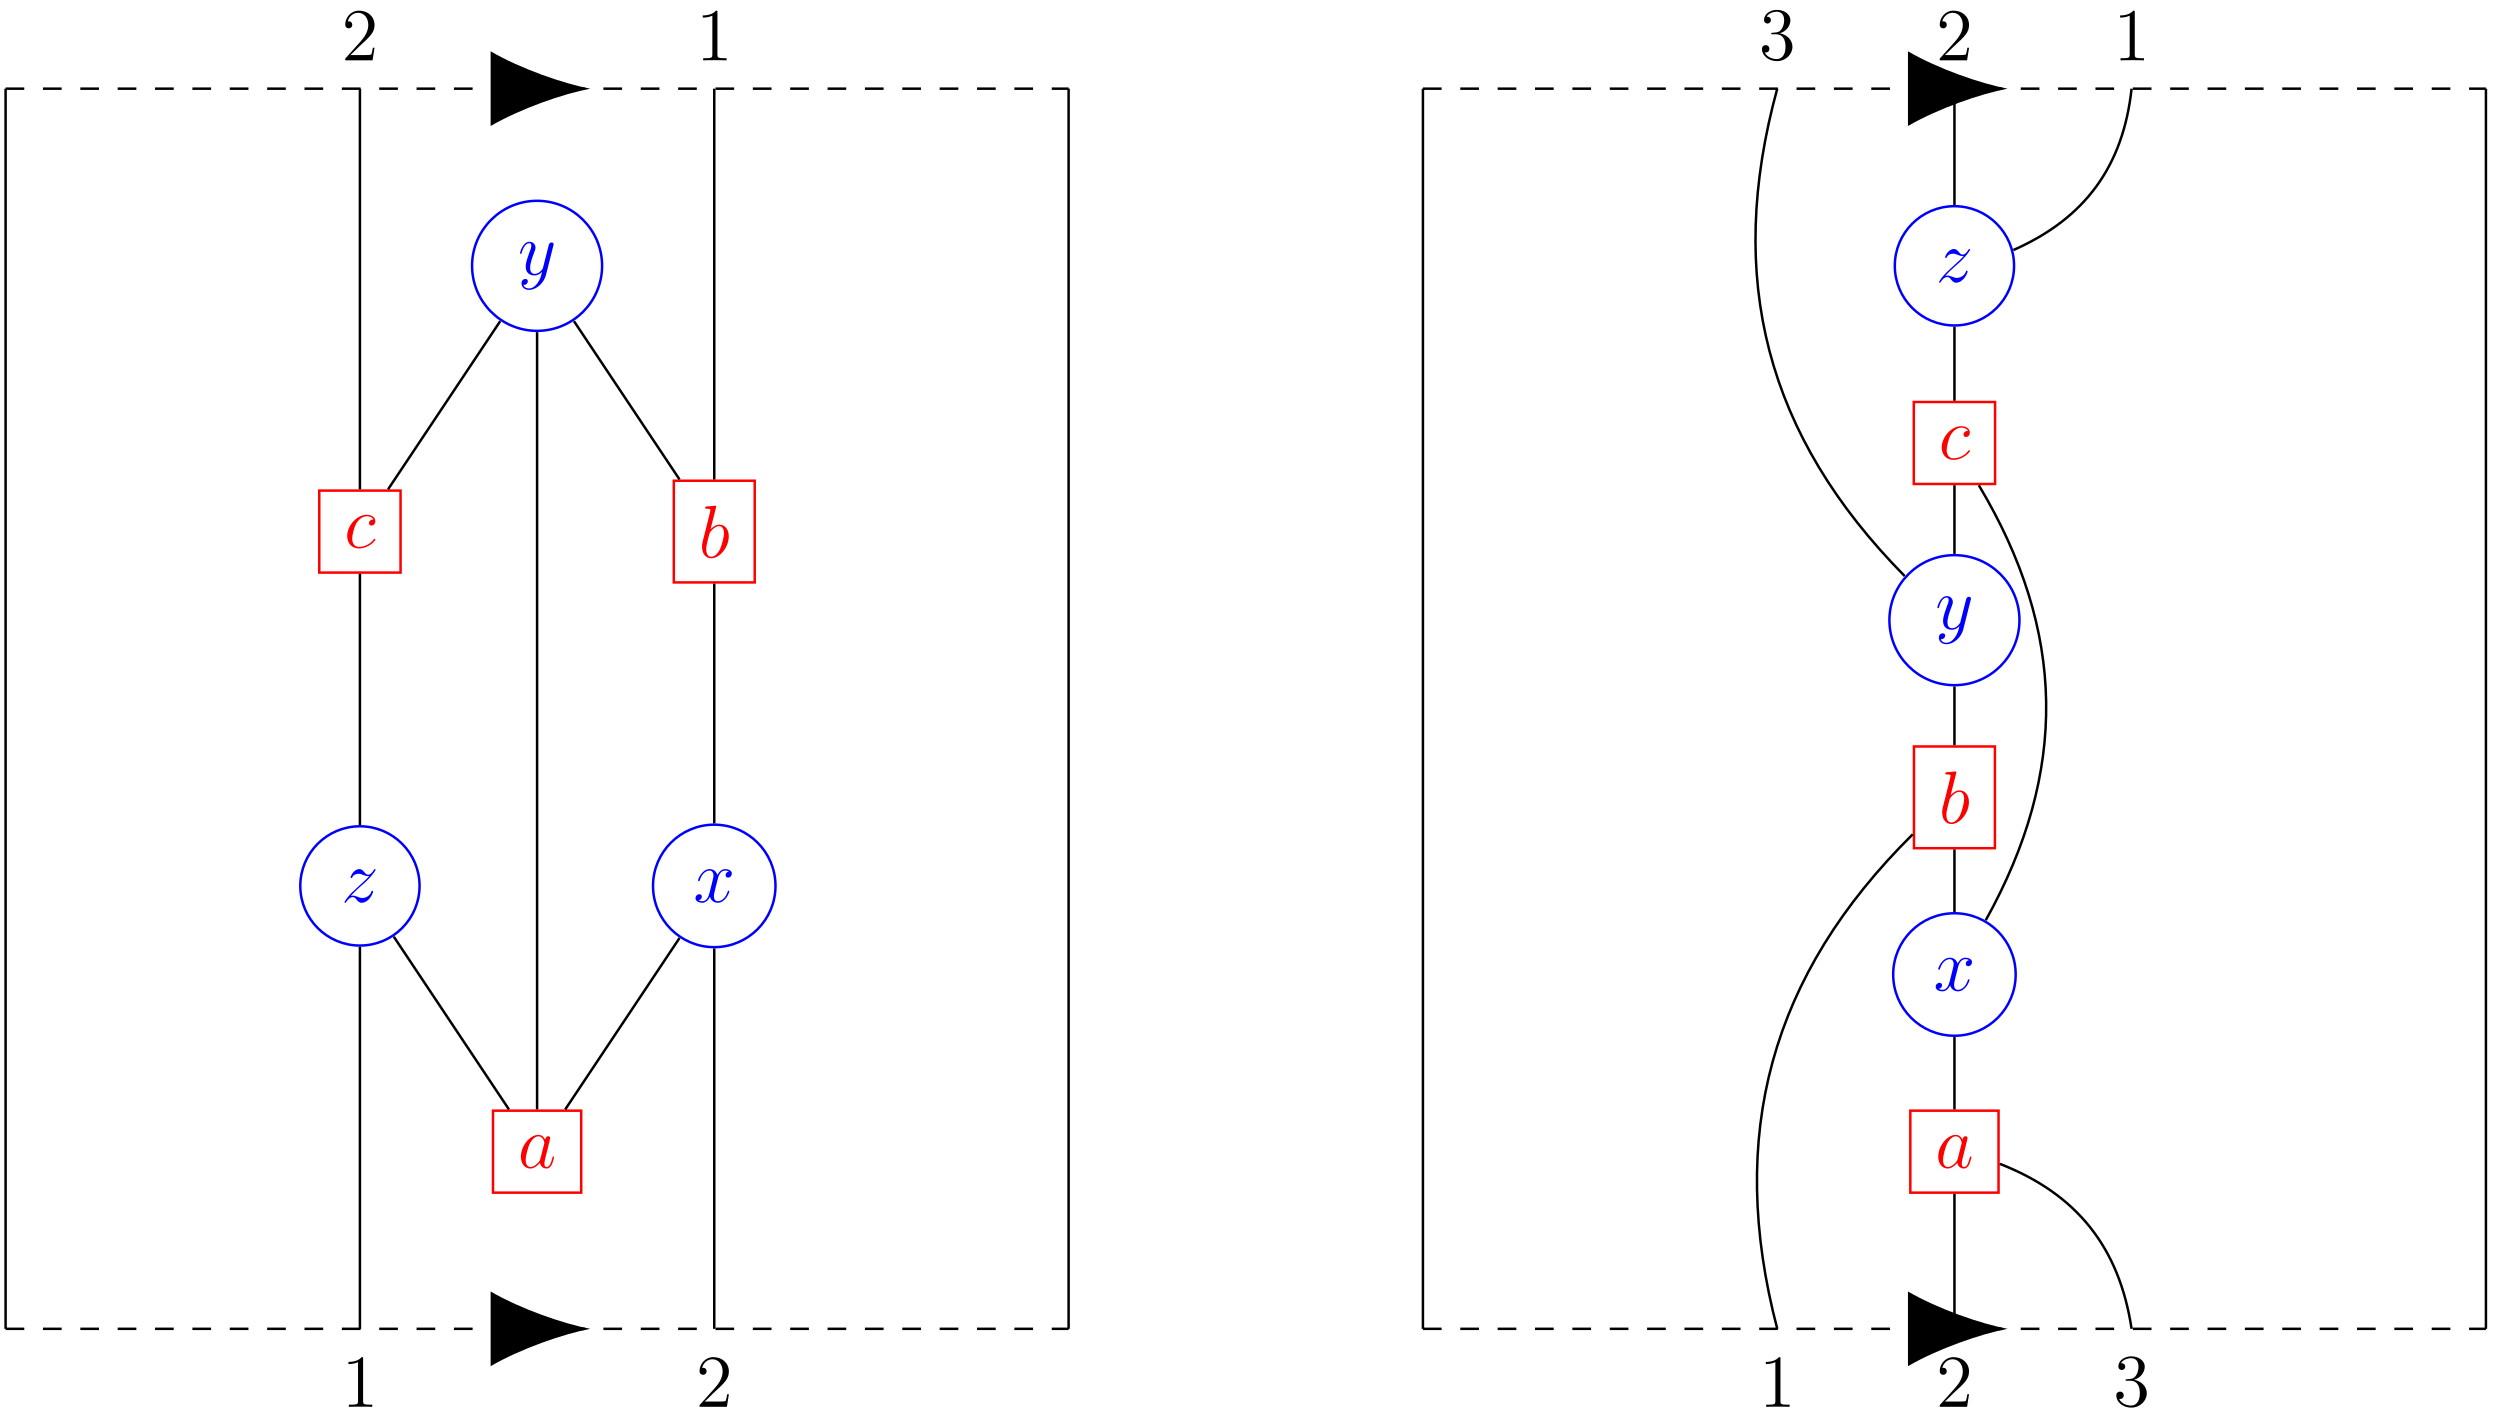 <?xml version="1.0" encoding="UTF-8"?>
<svg xmlns="http://www.w3.org/2000/svg" xmlns:xlink="http://www.w3.org/1999/xlink" width="400pt" height="226pt" viewBox="0 0 400 226" version="1.1">
<defs>
<g>
<symbol overflow="visible" id="glyph0-0">
<path style="stroke:none;" d=""/>
</symbol>
<symbol overflow="visible" id="glyph0-1">
<path style="stroke:none;" d="M 3.594 -1.422 C 3.531 -1.219 3.531 -1.188 3.375 -0.969 C 3.109 -0.641 2.578 -0.125 2.016 -0.125 C 1.531 -0.125 1.25 -0.562 1.25 -1.266 C 1.25 -1.922 1.625 -3.266 1.859 -3.766 C 2.266 -4.609 2.828 -5.031 3.281 -5.031 C 4.078 -5.031 4.234 -4.047 4.234 -3.953 C 4.234 -3.938 4.203 -3.797 4.188 -3.766 Z M 4.359 -4.484 C 4.234 -4.797 3.906 -5.266 3.281 -5.266 C 1.938 -5.266 0.484 -3.531 0.484 -1.75 C 0.484 -0.578 1.172 0.125 1.984 0.125 C 2.641 0.125 3.203 -0.391 3.531 -0.781 C 3.656 -0.078 4.219 0.125 4.578 0.125 C 4.938 0.125 5.219 -0.094 5.438 -0.531 C 5.625 -0.938 5.797 -1.656 5.797 -1.703 C 5.797 -1.766 5.75 -1.812 5.672 -1.812 C 5.562 -1.812 5.562 -1.75 5.516 -1.578 C 5.328 -0.875 5.109 -0.125 4.609 -0.125 C 4.266 -0.125 4.25 -0.438 4.25 -0.672 C 4.25 -0.938 4.281 -1.078 4.391 -1.547 C 4.469 -1.844 4.531 -2.109 4.625 -2.453 C 5.062 -4.25 5.172 -4.672 5.172 -4.75 C 5.172 -4.906 5.047 -5.047 4.859 -5.047 C 4.484 -5.047 4.391 -4.625 4.359 -4.484 Z M 4.359 -4.484 "/>
</symbol>
<symbol overflow="visible" id="glyph0-2">
<path style="stroke:none;" d="M 5.672 -4.875 C 5.281 -4.812 5.141 -4.516 5.141 -4.297 C 5.141 -4 5.359 -3.906 5.531 -3.906 C 5.891 -3.906 6.141 -4.219 6.141 -4.547 C 6.141 -5.047 5.562 -5.266 5.062 -5.266 C 4.344 -5.266 3.938 -4.547 3.828 -4.328 C 3.547 -5.219 2.812 -5.266 2.594 -5.266 C 1.375 -5.266 0.734 -3.703 0.734 -3.438 C 0.734 -3.391 0.781 -3.328 0.859 -3.328 C 0.953 -3.328 0.984 -3.406 1 -3.453 C 1.406 -4.781 2.219 -5.031 2.562 -5.031 C 3.094 -5.031 3.203 -4.531 3.203 -4.25 C 3.203 -3.984 3.125 -3.703 2.984 -3.125 L 2.578 -1.5 C 2.406 -0.781 2.062 -0.125 1.422 -0.125 C 1.359 -0.125 1.062 -0.125 0.812 -0.281 C 1.25 -0.359 1.344 -0.719 1.344 -0.859 C 1.344 -1.094 1.156 -1.25 0.938 -1.25 C 0.641 -1.25 0.328 -0.984 0.328 -0.609 C 0.328 -0.109 0.891 0.125 1.406 0.125 C 1.984 0.125 2.391 -0.328 2.641 -0.828 C 2.828 -0.125 3.438 0.125 3.875 0.125 C 5.094 0.125 5.734 -1.453 5.734 -1.703 C 5.734 -1.766 5.688 -1.812 5.625 -1.812 C 5.516 -1.812 5.5 -1.75 5.469 -1.656 C 5.141 -0.609 4.453 -0.125 3.906 -0.125 C 3.484 -0.125 3.266 -0.438 3.266 -0.922 C 3.266 -1.188 3.312 -1.375 3.5 -2.156 L 3.922 -3.797 C 4.094 -4.5 4.5 -5.031 5.062 -5.031 C 5.078 -5.031 5.422 -5.031 5.672 -4.875 Z M 5.672 -4.875 "/>
</symbol>
<symbol overflow="visible" id="glyph0-3">
<path style="stroke:none;" d="M 2.766 -8 C 2.766 -8.047 2.797 -8.109 2.797 -8.172 C 2.797 -8.297 2.672 -8.297 2.656 -8.297 C 2.641 -8.297 2.219 -8.266 2 -8.234 C 1.797 -8.219 1.609 -8.203 1.406 -8.188 C 1.109 -8.156 1.031 -8.156 1.031 -7.938 C 1.031 -7.812 1.141 -7.812 1.266 -7.812 C 1.875 -7.812 1.875 -7.703 1.875 -7.594 C 1.875 -7.5 1.781 -7.156 1.734 -6.938 L 1.453 -5.797 C 1.328 -5.312 0.641 -2.609 0.594 -2.391 C 0.531 -2.094 0.531 -1.891 0.531 -1.734 C 0.531 -0.516 1.219 0.125 2 0.125 C 3.375 0.125 4.812 -1.656 4.812 -3.391 C 4.812 -4.5 4.203 -5.266 3.297 -5.266 C 2.672 -5.266 2.109 -4.75 1.891 -4.516 Z M 2.016 -0.125 C 1.625 -0.125 1.203 -0.406 1.203 -1.344 C 1.203 -1.734 1.25 -1.953 1.453 -2.797 C 1.5 -2.953 1.688 -3.719 1.734 -3.875 C 1.75 -3.969 2.469 -5.031 3.281 -5.031 C 3.797 -5.031 4.047 -4.5 4.047 -3.891 C 4.047 -3.312 3.703 -1.953 3.406 -1.344 C 3.109 -0.688 2.562 -0.125 2.016 -0.125 Z M 2.016 -0.125 "/>
</symbol>
<symbol overflow="visible" id="glyph0-4">
<path style="stroke:none;" d="M 3.141 1.344 C 2.828 1.797 2.359 2.203 1.766 2.203 C 1.625 2.203 1.047 2.172 0.875 1.625 C 0.906 1.641 0.969 1.641 0.984 1.641 C 1.344 1.641 1.594 1.328 1.594 1.047 C 1.594 0.781 1.359 0.688 1.188 0.688 C 0.984 0.688 0.578 0.828 0.578 1.406 C 0.578 2.016 1.094 2.438 1.766 2.438 C 2.969 2.438 4.172 1.344 4.5 0.016 L 5.672 -4.656 C 5.688 -4.703 5.719 -4.781 5.719 -4.859 C 5.719 -5.031 5.562 -5.156 5.391 -5.156 C 5.281 -5.156 5.031 -5.109 4.938 -4.75 L 4.047 -1.234 C 4 -1.016 4 -0.984 3.891 -0.859 C 3.656 -0.531 3.266 -0.125 2.688 -0.125 C 2.016 -0.125 1.953 -0.781 1.953 -1.094 C 1.953 -1.781 2.281 -2.703 2.609 -3.562 C 2.734 -3.906 2.812 -4.078 2.812 -4.312 C 2.812 -4.812 2.453 -5.266 1.859 -5.266 C 0.766 -5.266 0.328 -3.531 0.328 -3.438 C 0.328 -3.391 0.375 -3.328 0.453 -3.328 C 0.562 -3.328 0.578 -3.375 0.625 -3.547 C 0.906 -4.547 1.359 -5.031 1.828 -5.031 C 1.938 -5.031 2.141 -5.031 2.141 -4.641 C 2.141 -4.328 2.016 -3.984 1.828 -3.531 C 1.25 -1.953 1.25 -1.562 1.25 -1.281 C 1.25 -0.141 2.062 0.125 2.656 0.125 C 3 0.125 3.438 0.016 3.844 -0.438 L 3.859 -0.422 C 3.688 0.281 3.562 0.75 3.141 1.344 Z M 3.141 1.344 "/>
</symbol>
<symbol overflow="visible" id="glyph0-5">
<path style="stroke:none;" d="M 4.672 -4.5 C 4.453 -4.5 4.344 -4.5 4.172 -4.344 C 4.094 -4.297 3.969 -4.109 3.969 -3.922 C 3.969 -3.688 4.141 -3.531 4.375 -3.531 C 4.656 -3.531 4.984 -3.781 4.984 -4.25 C 4.984 -4.828 4.438 -5.266 3.609 -5.266 C 2.047 -5.266 0.484 -3.562 0.484 -1.859 C 0.484 -0.828 1.125 0.125 2.344 0.125 C 3.969 0.125 5 -1.141 5 -1.297 C 5 -1.375 4.922 -1.438 4.875 -1.438 C 4.844 -1.438 4.828 -1.422 4.719 -1.312 C 3.953 -0.297 2.828 -0.125 2.359 -0.125 C 1.547 -0.125 1.281 -0.844 1.281 -1.438 C 1.281 -1.859 1.484 -3.016 1.906 -3.828 C 2.219 -4.391 2.875 -5.031 3.625 -5.031 C 3.781 -5.031 4.438 -5.016 4.672 -4.5 Z M 4.672 -4.5 "/>
</symbol>
<symbol overflow="visible" id="glyph0-6">
<path style="stroke:none;" d="M 1.516 -0.969 C 2.031 -1.547 2.453 -1.922 3.047 -2.469 C 3.766 -3.078 4.078 -3.375 4.25 -3.562 C 5.078 -4.391 5.5 -5.078 5.5 -5.172 C 5.5 -5.266 5.406 -5.266 5.375 -5.266 C 5.297 -5.266 5.266 -5.219 5.219 -5.141 C 4.906 -4.625 4.625 -4.375 4.312 -4.375 C 4.062 -4.375 3.938 -4.484 3.703 -4.766 C 3.453 -5.062 3.25 -5.266 2.906 -5.266 C 2.031 -5.266 1.5 -4.188 1.5 -3.938 C 1.5 -3.891 1.516 -3.828 1.625 -3.828 C 1.719 -3.828 1.734 -3.875 1.766 -3.953 C 1.969 -4.438 2.547 -4.516 2.766 -4.516 C 3.031 -4.516 3.266 -4.438 3.516 -4.328 C 3.969 -4.141 4.156 -4.141 4.281 -4.141 C 4.359 -4.141 4.406 -4.141 4.469 -4.141 C 4.078 -3.688 3.438 -3.109 2.891 -2.625 L 1.688 -1.5 C 0.953 -0.766 0.516 -0.062 0.516 0.031 C 0.516 0.094 0.578 0.125 0.641 0.125 C 0.719 0.125 0.734 0.109 0.812 -0.031 C 1 -0.328 1.391 -0.781 1.828 -0.781 C 2.078 -0.781 2.203 -0.688 2.438 -0.391 C 2.672 -0.125 2.875 0.125 3.25 0.125 C 4.422 0.125 5.094 -1.406 5.094 -1.672 C 5.094 -1.719 5.078 -1.797 4.953 -1.797 C 4.859 -1.797 4.859 -1.75 4.812 -1.625 C 4.547 -0.922 3.844 -0.641 3.375 -0.641 C 3.125 -0.641 2.891 -0.719 2.641 -0.828 C 2.156 -1.016 2.031 -1.016 1.875 -1.016 C 1.75 -1.016 1.625 -1.016 1.516 -0.969 Z M 1.516 -0.969 "/>
</symbol>
<symbol overflow="visible" id="glyph1-0">
<path style="stroke:none;" d=""/>
</symbol>
<symbol overflow="visible" id="glyph1-1">
<path style="stroke:none;" d="M 4.906 0 L 4.906 -0.344 L 4.531 -0.344 C 3.484 -0.344 3.438 -0.484 3.438 -0.922 L 3.438 -7.656 C 3.438 -7.938 3.438 -7.953 3.203 -7.953 C 2.922 -7.625 2.312 -7.188 1.094 -7.188 L 1.094 -6.844 C 1.359 -6.844 1.953 -6.844 2.625 -7.141 L 2.625 -0.922 C 2.625 -0.484 2.578 -0.344 1.531 -0.344 L 1.156 -0.344 L 1.156 0 C 1.484 -0.031 2.641 -0.031 3.031 -0.031 C 3.438 -0.031 4.578 -0.031 4.906 0 Z M 4.906 0 "/>
</symbol>
<symbol overflow="visible" id="glyph1-2">
<path style="stroke:none;" d="M 5.266 -2.016 L 5 -2.016 C 4.953 -1.812 4.859 -1.141 4.75 -0.953 C 4.656 -0.844 3.984 -0.844 3.625 -0.844 L 1.406 -0.844 C 1.734 -1.125 2.469 -1.891 2.766 -2.172 C 4.594 -3.844 5.266 -4.469 5.266 -5.656 C 5.266 -7.031 4.172 -7.953 2.781 -7.953 C 1.406 -7.953 0.578 -6.766 0.578 -5.734 C 0.578 -5.125 1.109 -5.125 1.141 -5.125 C 1.406 -5.125 1.703 -5.312 1.703 -5.688 C 1.703 -6.031 1.484 -6.25 1.141 -6.25 C 1.047 -6.25 1.016 -6.25 0.984 -6.234 C 1.203 -7.047 1.859 -7.609 2.625 -7.609 C 3.641 -7.609 4.266 -6.75 4.266 -5.656 C 4.266 -4.641 3.688 -3.75 3 -2.984 L 0.578 -0.281 L 0.578 0 L 4.953 0 Z M 5.266 -2.016 "/>
</symbol>
<symbol overflow="visible" id="glyph1-3">
<path style="stroke:none;" d="M 5.359 -2.047 C 5.359 -3.141 4.469 -4 3.328 -4.203 C 4.359 -4.5 5.031 -5.375 5.031 -6.312 C 5.031 -7.25 4.047 -7.953 2.891 -7.953 C 1.703 -7.953 0.812 -7.219 0.812 -6.344 C 0.812 -5.875 1.188 -5.766 1.359 -5.766 C 1.609 -5.766 1.906 -5.953 1.906 -6.312 C 1.906 -6.688 1.609 -6.859 1.344 -6.859 C 1.281 -6.859 1.25 -6.859 1.219 -6.844 C 1.672 -7.656 2.797 -7.656 2.859 -7.656 C 3.25 -7.656 4.031 -7.484 4.031 -6.312 C 4.031 -6.078 4 -5.422 3.641 -4.906 C 3.281 -4.375 2.875 -4.344 2.562 -4.328 L 2.203 -4.297 C 2 -4.281 1.953 -4.266 1.953 -4.156 C 1.953 -4.047 2.016 -4.047 2.219 -4.047 L 2.766 -4.047 C 3.797 -4.047 4.25 -3.203 4.25 -2.062 C 4.25 -0.484 3.438 -0.078 2.844 -0.078 C 2.266 -0.078 1.297 -0.344 0.938 -1.141 C 1.328 -1.078 1.672 -1.297 1.672 -1.719 C 1.672 -2.062 1.422 -2.312 1.094 -2.312 C 0.797 -2.312 0.484 -2.141 0.484 -1.688 C 0.484 -0.625 1.547 0.25 2.875 0.25 C 4.297 0.25 5.359 -0.844 5.359 -2.047 Z M 5.359 -2.047 "/>
</symbol>
</g>
</defs>
<g id="surface1">
<path style="fill:none;stroke-width:0.399;stroke-linecap:butt;stroke-linejoin:miter;stroke:rgb(0%,0%,0%);stroke-opacity:1;stroke-dasharray:2.989,2.989;stroke-miterlimit:10;" d="M 0.001 0.001 L 170.083 0.001 " transform="matrix(1,0,0,-1,0.894,212.614)"/>
<path style=" stroke:none;fill-rule:nonzero;fill:rgb(0%,0%,0%);fill-opacity:1;" d="M 94.438 212.613 C 90.188 211.816 83.281 209.426 78.5 206.637 L 78.5 218.59 C 83.281 215.801 90.188 213.41 94.438 212.613 "/>
<path style="fill:none;stroke-width:0.399;stroke-linecap:butt;stroke-linejoin:miter;stroke:rgb(0%,0%,0%);stroke-opacity:1;stroke-dasharray:2.989,2.989;stroke-miterlimit:10;" d="M 0.001 198.427 L 170.083 198.427 " transform="matrix(1,0,0,-1,0.894,212.614)"/>
<path style=" stroke:none;fill-rule:nonzero;fill:rgb(0%,0%,0%);fill-opacity:1;" d="M 94.438 14.188 C 90.188 13.391 83.281 11 78.5 8.207 L 78.5 20.164 C 83.281 17.375 90.188 14.984 94.438 14.188 "/>
<path style="fill:none;stroke-width:0.399;stroke-linecap:butt;stroke-linejoin:miter;stroke:rgb(0%,0%,0%);stroke-opacity:1;stroke-miterlimit:10;" d="M 0.001 0.001 L 0.001 198.427 " transform="matrix(1,0,0,-1,0.894,212.614)"/>
<path style="fill:none;stroke-width:0.399;stroke-linecap:butt;stroke-linejoin:miter;stroke:rgb(0%,0%,0%);stroke-opacity:1;stroke-miterlimit:10;" d="M 170.083 0.001 L 170.083 198.427 " transform="matrix(1,0,0,-1,0.894,212.614)"/>
<path style="fill:none;stroke-width:0.399;stroke-linecap:butt;stroke-linejoin:miter;stroke:rgb(100%,0%,0%);stroke-opacity:1;stroke-miterlimit:10;" d="M 77.985 21.79 L 92.098 21.79 L 92.098 34.907 L 77.985 34.907 Z M 77.985 21.79 " transform="matrix(1,0,0,-1,0.894,212.614)"/>
<g style="fill:rgb(100%,0%,0%);fill-opacity:1;">
  <use xlink:href="#glyph0-1" x="82.862" y="186.841"/>
</g>
<path style="fill:none;stroke-width:0.399;stroke-linecap:butt;stroke-linejoin:miter;stroke:rgb(0%,0%,100%);stroke-opacity:1;stroke-miterlimit:10;" d="M 123.184 70.868 C 123.184 76.278 118.797 80.665 113.387 80.665 C 107.977 80.665 103.59 76.278 103.59 70.868 C 103.59 65.454 107.977 61.067 113.387 61.067 C 118.797 61.067 123.184 65.454 123.184 70.868 Z M 123.184 70.868 " transform="matrix(1,0,0,-1,0.894,212.614)"/>
<g style="fill:rgb(0%,0%,100%);fill-opacity:1;">
  <use xlink:href="#glyph0-2" x="110.955" y="144.321"/>
</g>
<path style="fill:none;stroke-width:0.399;stroke-linecap:butt;stroke-linejoin:miter;stroke:rgb(100%,0%,0%);stroke-opacity:1;stroke-miterlimit:10;" d="M 106.915 119.427 L 119.86 119.427 L 119.86 135.696 L 106.915 135.696 Z M 106.915 119.427 " transform="matrix(1,0,0,-1,0.894,212.614)"/>
<g style="fill:rgb(100%,0%,0%);fill-opacity:1;">
  <use xlink:href="#glyph0-3" x="111.793" y="89.205"/>
</g>
<path style="fill:none;stroke-width:0.399;stroke-linecap:butt;stroke-linejoin:miter;stroke:rgb(0%,0%,100%);stroke-opacity:1;stroke-miterlimit:10;" d="M 95.442 170.083 C 95.442 175.825 90.786 180.485 85.04 180.485 C 79.293 180.485 74.637 175.825 74.637 170.083 C 74.637 164.337 79.293 159.677 85.04 159.677 C 90.786 159.677 95.442 164.337 95.442 170.083 Z M 95.442 170.083 " transform="matrix(1,0,0,-1,0.894,212.614)"/>
<g style="fill:rgb(0%,0%,100%);fill-opacity:1;">
  <use xlink:href="#glyph0-4" x="82.866" y="43.945"/>
</g>
<path style="fill:none;stroke-width:0.399;stroke-linecap:butt;stroke-linejoin:miter;stroke:rgb(100%,0%,0%);stroke-opacity:1;stroke-miterlimit:10;" d="M 50.188 121.001 L 63.196 121.001 L 63.196 134.118 L 50.188 134.118 Z M 50.188 121.001 " transform="matrix(1,0,0,-1,0.894,212.614)"/>
<g style="fill:rgb(100%,0%,0%);fill-opacity:1;">
  <use xlink:href="#glyph0-5" x="55.069" y="87.627"/>
</g>
<path style="fill:none;stroke-width:0.399;stroke-linecap:butt;stroke-linejoin:miter;stroke:rgb(0%,0%,100%);stroke-opacity:1;stroke-miterlimit:10;" d="M 66.235 70.868 C 66.235 76.137 61.961 80.407 56.692 80.407 C 51.422 80.407 47.153 76.137 47.153 70.868 C 47.153 65.598 51.422 61.325 56.692 61.325 C 61.961 61.325 66.235 65.598 66.235 70.868 Z M 66.235 70.868 " transform="matrix(1,0,0,-1,0.894,212.614)"/>
<g style="fill:rgb(0%,0%,100%);fill-opacity:1;">
  <use xlink:href="#glyph0-6" x="54.602" y="144.321"/>
</g>
<path style="fill:none;stroke-width:0.399;stroke-linecap:butt;stroke-linejoin:miter;stroke:rgb(0%,0%,0%);stroke-opacity:1;stroke-miterlimit:10;" d="M 89.543 35.106 L 107.825 62.524 M 113.387 80.864 L 113.387 119.227 M 107.833 135.895 L 90.938 161.231 M 79.141 161.231 L 61.196 134.317 M 56.692 120.802 L 56.692 80.606 M 62.114 62.739 L 80.536 35.106 M 85.04 35.106 L 85.04 159.477 " transform="matrix(1,0,0,-1,0.894,212.614)"/>
<path style="fill:none;stroke-width:0.399;stroke-linecap:butt;stroke-linejoin:miter;stroke:rgb(0%,0%,0%);stroke-opacity:1;stroke-miterlimit:10;" d="M 113.387 60.868 L 113.387 0.001 " transform="matrix(1,0,0,-1,0.894,212.614)"/>
<path style="fill:none;stroke-width:0.399;stroke-linecap:butt;stroke-linejoin:miter;stroke:rgb(0%,0%,0%);stroke-opacity:1;stroke-miterlimit:10;" d="M 113.387 135.895 L 113.387 198.427 " transform="matrix(1,0,0,-1,0.894,212.614)"/>
<path style="fill:none;stroke-width:0.399;stroke-linecap:butt;stroke-linejoin:miter;stroke:rgb(0%,0%,0%);stroke-opacity:1;stroke-miterlimit:10;" d="M 56.692 134.317 L 56.692 198.427 " transform="matrix(1,0,0,-1,0.894,212.614)"/>
<path style="fill:none;stroke-width:0.399;stroke-linecap:butt;stroke-linejoin:miter;stroke:rgb(0%,0%,0%);stroke-opacity:1;stroke-miterlimit:10;" d="M 56.692 61.126 L 56.692 0.001 " transform="matrix(1,0,0,-1,0.894,212.614)"/>
<g style="fill:rgb(0%,0%,0%);fill-opacity:1;">
  <use xlink:href="#glyph1-1" x="54.659" y="225.093"/>
</g>
<g style="fill:rgb(0%,0%,0%);fill-opacity:1;">
  <use xlink:href="#glyph1-2" x="111.352" y="225.093"/>
</g>
<g style="fill:rgb(0%,0%,0%);fill-opacity:1;">
  <use xlink:href="#glyph1-2" x="54.659" y="9.657"/>
</g>
<g style="fill:rgb(0%,0%,0%);fill-opacity:1;">
  <use xlink:href="#glyph1-1" x="111.352" y="9.657"/>
</g>
<path style="fill:none;stroke-width:0.399;stroke-linecap:butt;stroke-linejoin:miter;stroke:rgb(0%,0%,0%);stroke-opacity:1;stroke-dasharray:2.989,2.989;stroke-miterlimit:10;" d="M 226.774 0.001 L 396.856 0.001 " transform="matrix(1,0,0,-1,0.894,212.614)"/>
<path style=" stroke:none;fill-rule:nonzero;fill:rgb(0%,0%,0%);fill-opacity:1;" d="M 321.215 212.613 C 316.961 211.816 310.055 209.426 305.273 206.637 L 305.273 218.59 C 310.055 215.801 316.961 213.41 321.215 212.613 "/>
<path style="fill:none;stroke-width:0.399;stroke-linecap:butt;stroke-linejoin:miter;stroke:rgb(0%,0%,0%);stroke-opacity:1;stroke-dasharray:2.989,2.989;stroke-miterlimit:10;" d="M 226.774 198.427 L 396.856 198.427 " transform="matrix(1,0,0,-1,0.894,212.614)"/>
<path style=" stroke:none;fill-rule:nonzero;fill:rgb(0%,0%,0%);fill-opacity:1;" d="M 321.215 14.188 C 316.961 13.391 310.055 11 305.273 8.207 L 305.273 20.164 C 310.055 17.375 316.961 14.984 321.215 14.188 "/>
<path style="fill:none;stroke-width:0.399;stroke-linecap:butt;stroke-linejoin:miter;stroke:rgb(0%,0%,0%);stroke-opacity:1;stroke-miterlimit:10;" d="M 226.774 0.001 L 226.774 198.427 " transform="matrix(1,0,0,-1,0.894,212.614)"/>
<path style="fill:none;stroke-width:0.399;stroke-linecap:butt;stroke-linejoin:miter;stroke:rgb(0%,0%,0%);stroke-opacity:1;stroke-miterlimit:10;" d="M 396.856 0.001 L 396.856 198.427 " transform="matrix(1,0,0,-1,0.894,212.614)"/>
<path style="fill:none;stroke-width:0.399;stroke-linecap:butt;stroke-linejoin:miter;stroke:rgb(100%,0%,0%);stroke-opacity:1;stroke-miterlimit:10;" d="M 304.758 21.79 L 318.872 21.79 L 318.872 34.907 L 304.758 34.907 Z M 304.758 21.79 " transform="matrix(1,0,0,-1,0.894,212.614)"/>
<g style="fill:rgb(100%,0%,0%);fill-opacity:1;">
  <use xlink:href="#glyph0-1" x="309.637" y="186.841"/>
</g>
<path style="fill:none;stroke-width:0.399;stroke-linecap:butt;stroke-linejoin:miter;stroke:rgb(0%,0%,100%);stroke-opacity:1;stroke-miterlimit:10;" d="M 321.614 56.692 C 321.614 62.106 317.227 66.493 311.817 66.493 C 306.403 66.493 302.016 62.106 302.016 56.692 C 302.016 51.282 306.403 46.895 311.817 46.895 C 317.227 46.895 321.614 51.282 321.614 56.692 Z M 321.614 56.692 " transform="matrix(1,0,0,-1,0.894,212.614)"/>
<g style="fill:rgb(0%,0%,100%);fill-opacity:1;">
  <use xlink:href="#glyph0-2" x="309.383" y="158.494"/>
</g>
<path style="fill:none;stroke-width:0.399;stroke-linecap:butt;stroke-linejoin:miter;stroke:rgb(100%,0%,0%);stroke-opacity:1;stroke-miterlimit:10;" d="M 305.34 76.903 L 318.29 76.903 L 318.29 93.177 L 305.34 93.177 Z M 305.34 76.903 " transform="matrix(1,0,0,-1,0.894,212.614)"/>
<g style="fill:rgb(100%,0%,0%);fill-opacity:1;">
  <use xlink:href="#glyph0-3" x="310.22" y="131.725"/>
</g>
<path style="fill:none;stroke-width:0.399;stroke-linecap:butt;stroke-linejoin:miter;stroke:rgb(0%,0%,100%);stroke-opacity:1;stroke-miterlimit:10;" d="M 322.219 113.387 C 322.219 119.134 317.559 123.79 311.817 123.79 C 306.071 123.79 301.411 119.134 301.411 113.387 C 301.411 107.641 306.071 102.985 311.817 102.985 C 317.559 102.985 322.219 107.641 322.219 113.387 Z M 322.219 113.387 " transform="matrix(1,0,0,-1,0.894,212.614)"/>
<g style="fill:rgb(0%,0%,100%);fill-opacity:1;">
  <use xlink:href="#glyph0-4" x="309.641" y="100.638"/>
</g>
<path style="fill:none;stroke-width:0.399;stroke-linecap:butt;stroke-linejoin:miter;stroke:rgb(100%,0%,0%);stroke-opacity:1;stroke-miterlimit:10;" d="M 305.313 135.177 L 318.317 135.177 L 318.317 148.294 L 305.313 148.294 Z M 305.313 135.177 " transform="matrix(1,0,0,-1,0.894,212.614)"/>
<g style="fill:rgb(100%,0%,0%);fill-opacity:1;">
  <use xlink:href="#glyph0-5" x="310.19" y="73.454"/>
</g>
<path style="fill:none;stroke-width:0.399;stroke-linecap:butt;stroke-linejoin:miter;stroke:rgb(0%,0%,100%);stroke-opacity:1;stroke-miterlimit:10;" d="M 321.356 170.083 C 321.356 175.352 317.086 179.622 311.817 179.622 C 306.543 179.622 302.274 175.352 302.274 170.083 C 302.274 164.809 306.543 160.54 311.817 160.54 C 317.086 160.54 321.356 164.809 321.356 170.083 Z M 321.356 170.083 " transform="matrix(1,0,0,-1,0.894,212.614)"/>
<g style="fill:rgb(0%,0%,100%);fill-opacity:1;">
  <use xlink:href="#glyph0-6" x="309.724" y="45.107"/>
</g>
<path style="fill:none;stroke-width:0.399;stroke-linecap:butt;stroke-linejoin:miter;stroke:rgb(0%,0%,0%);stroke-opacity:1;stroke-miterlimit:10;" d="M 311.817 0.001 L 311.817 21.591 M 311.817 35.106 L 311.817 46.696 M 311.817 66.692 L 311.817 76.704 M 311.817 93.376 L 311.817 102.786 M 311.817 123.989 L 311.817 134.977 M 311.817 148.493 L 311.817 160.341 M 311.817 179.821 L 311.817 198.427 " transform="matrix(1,0,0,-1,0.894,212.614)"/>
<path style="fill:none;stroke-width:0.399;stroke-linecap:butt;stroke-linejoin:miter;stroke:rgb(0%,0%,0%);stroke-opacity:1;stroke-miterlimit:10;" d="M 316.829 65.38 C 330.075 89.192 329.715 111.598 315.715 134.977 " transform="matrix(1,0,0,-1,0.894,212.614)"/>
<path style="fill:none;stroke-width:0.399;stroke-linecap:butt;stroke-linejoin:miter;stroke:rgb(0%,0%,0%);stroke-opacity:1;stroke-miterlimit:10;" d="M 340.161 0.001 C 338.18 13.071 331.383 21.583 319.071 26.403 " transform="matrix(1,0,0,-1,0.894,212.614)"/>
<path style="fill:none;stroke-width:0.399;stroke-linecap:butt;stroke-linejoin:miter;stroke:rgb(0%,0%,0%);stroke-opacity:1;stroke-miterlimit:10;" d="M 283.469 0.001 C 275.356 30.962 282.383 56.618 305.141 79.126 " transform="matrix(1,0,0,-1,0.894,212.614)"/>
<path style="fill:none;stroke-width:0.399;stroke-linecap:butt;stroke-linejoin:miter;stroke:rgb(0%,0%,0%);stroke-opacity:1;stroke-miterlimit:10;" d="M 303.856 120.446 C 281.7 142.872 275.126 168.028 283.469 198.427 " transform="matrix(1,0,0,-1,0.894,212.614)"/>
<path style="fill:none;stroke-width:0.399;stroke-linecap:butt;stroke-linejoin:miter;stroke:rgb(0%,0%,0%);stroke-opacity:1;stroke-miterlimit:10;" d="M 321.243 172.606 C 332.7 177.653 338.801 185.985 340.161 198.427 " transform="matrix(1,0,0,-1,0.894,212.614)"/>
<g style="fill:rgb(0%,0%,0%);fill-opacity:1;">
  <use xlink:href="#glyph1-1" x="281.433" y="225.093"/>
</g>
<g style="fill:rgb(0%,0%,0%);fill-opacity:1;">
  <use xlink:href="#glyph1-2" x="309.78" y="225.093"/>
</g>
<g style="fill:rgb(0%,0%,0%);fill-opacity:1;">
  <use xlink:href="#glyph1-3" x="338.127" y="224.968"/>
</g>
<g style="fill:rgb(0%,0%,0%);fill-opacity:1;">
  <use xlink:href="#glyph1-3" x="281.433" y="9.532"/>
</g>
<g style="fill:rgb(0%,0%,0%);fill-opacity:1;">
  <use xlink:href="#glyph1-2" x="309.78" y="9.657"/>
</g>
<g style="fill:rgb(0%,0%,0%);fill-opacity:1;">
  <use xlink:href="#glyph1-1" x="338.127" y="9.657"/>
</g>
</g>
</svg>
